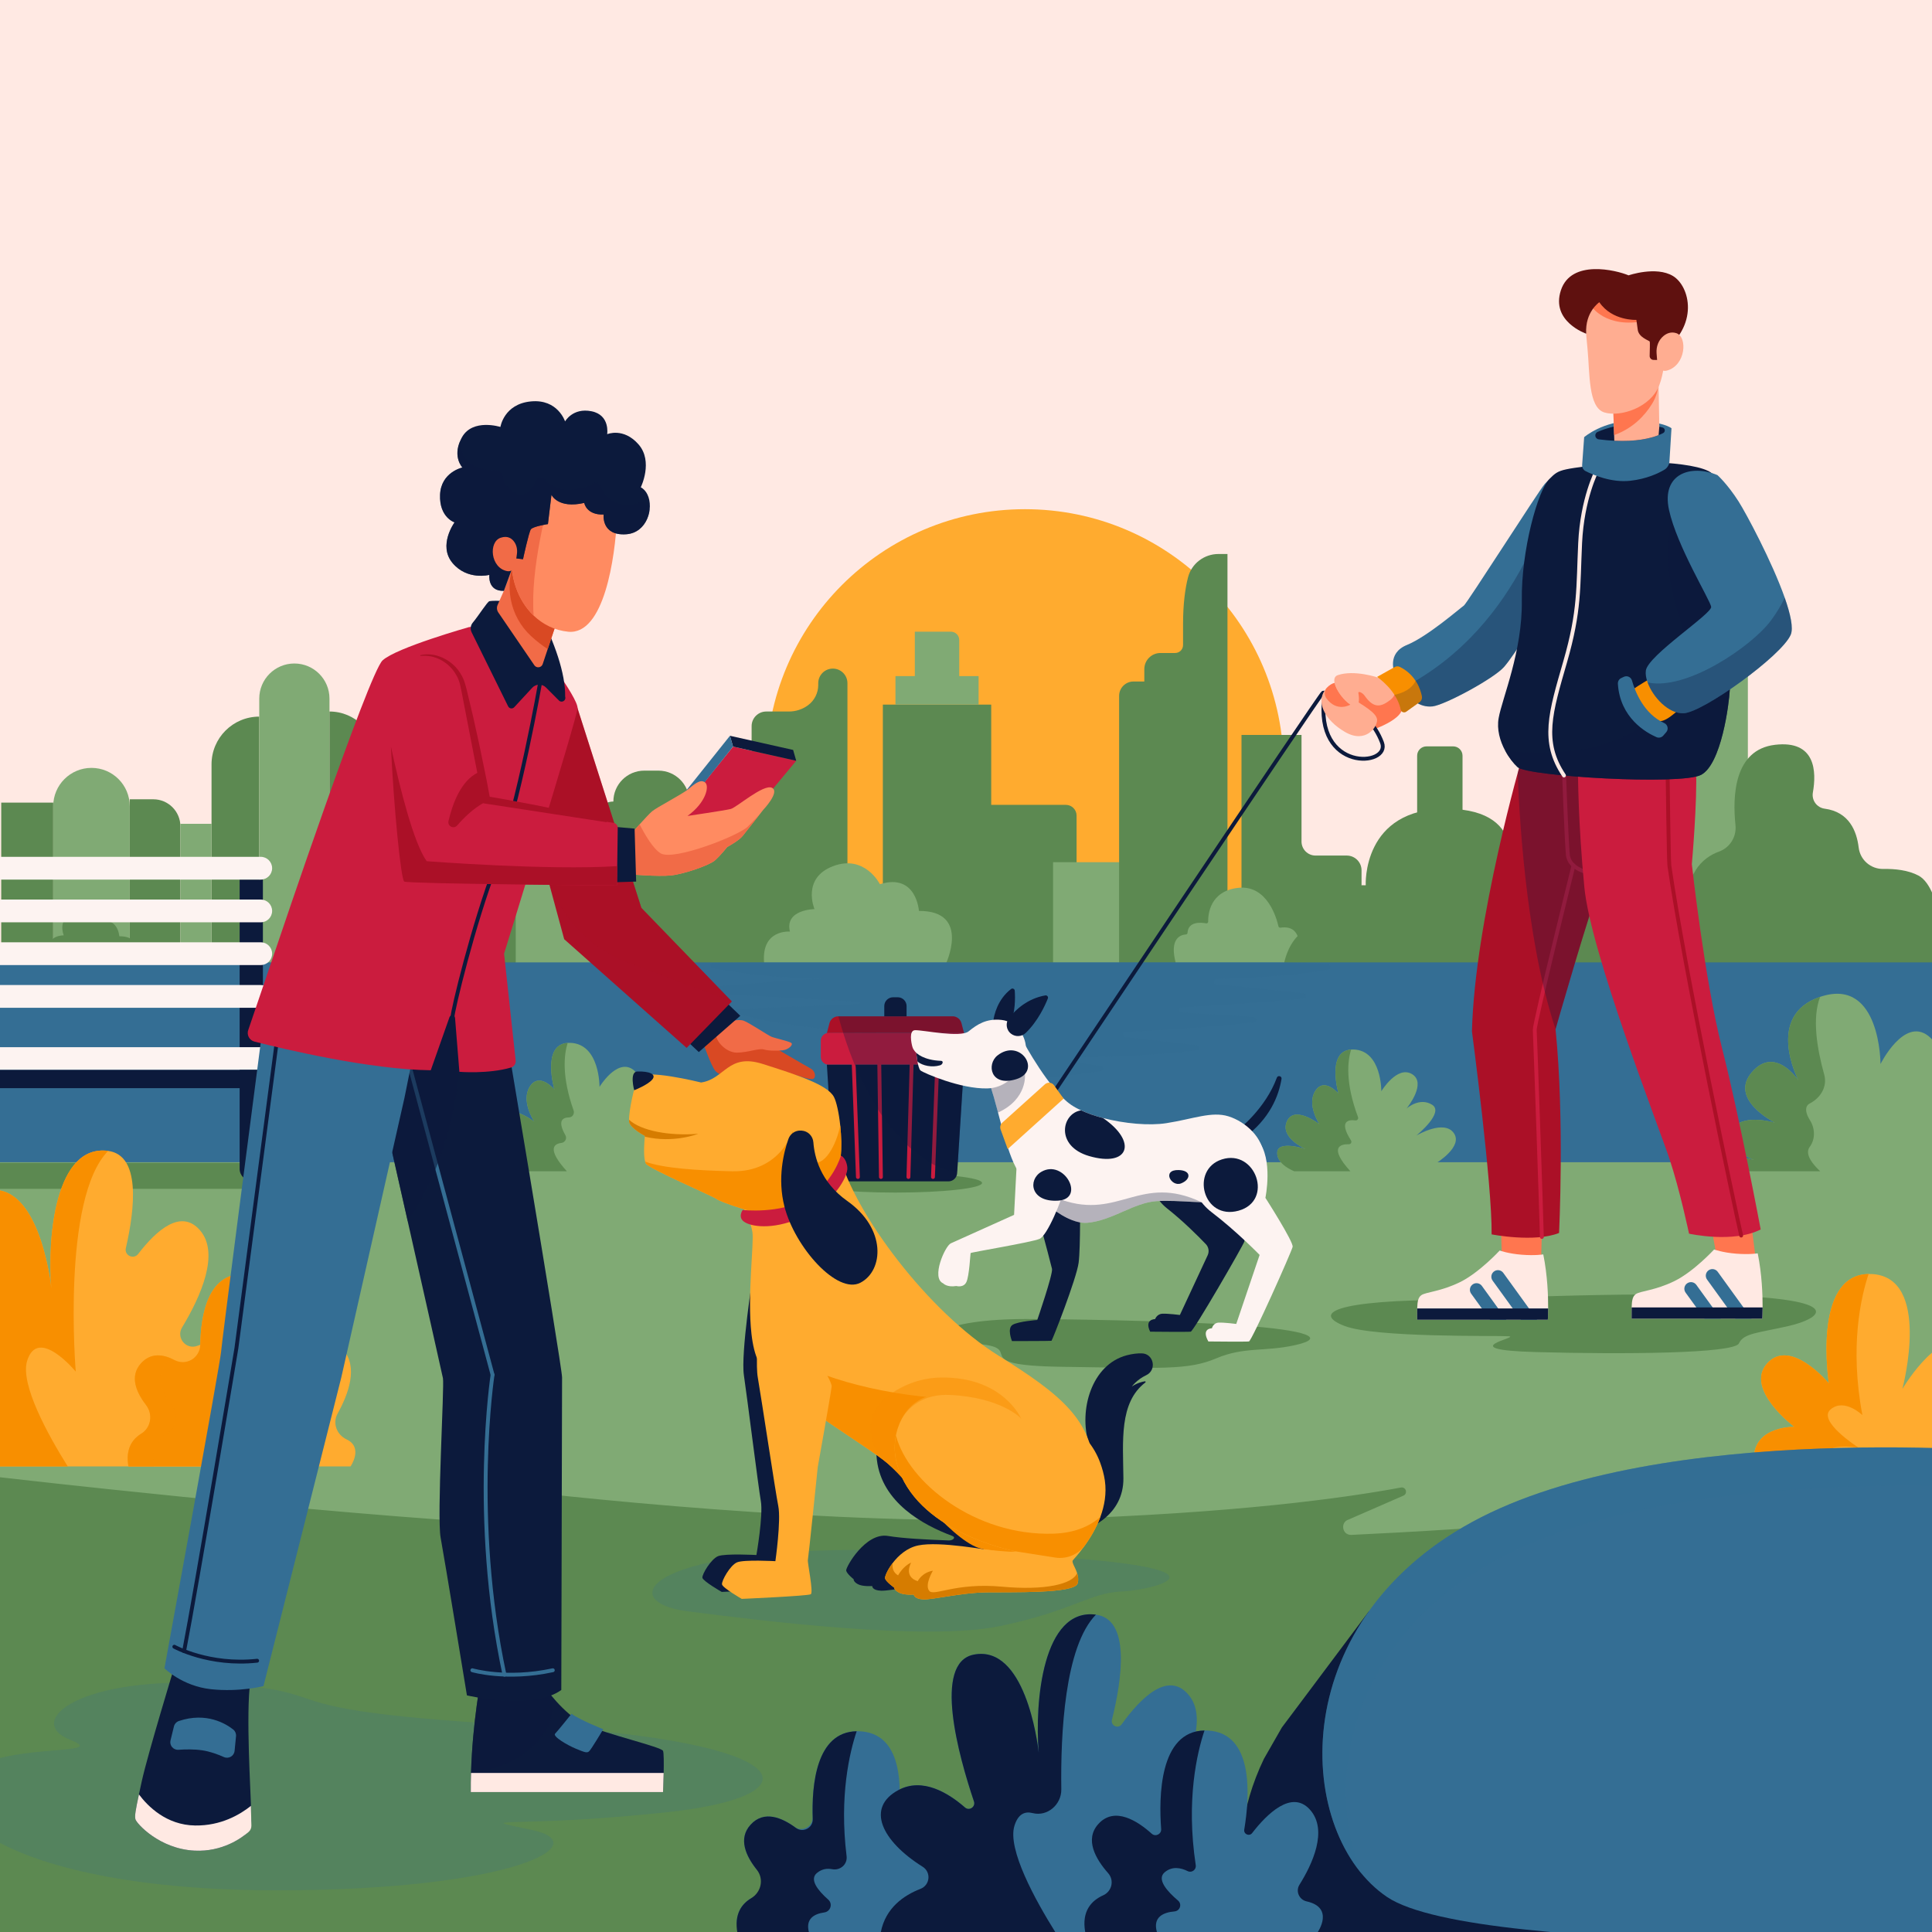 <?xml version="1.0" encoding="utf-8"?>
<!-- Generator: Adobe Illustrator 27.5.0, SVG Export Plug-In . SVG Version: 6.00 Build 0)  -->
<svg version="1.1" xmlns="http://www.w3.org/2000/svg" xmlns:xlink="http://www.w3.org/1999/xlink" x="0px" y="0px"
	 viewBox="0 0 500 500" style="enable-background:new 0 0 500 500;" xml:space="preserve">
<g id="BACKGROUND">
	<rect style="fill:#FFE9E3;" width="500" height="500"/>
</g>
<g id="OBJECT">
	<g>
		<g>
			<defs>
				<rect id="SVGID_1_" width="500" height="500"/>
			</defs>
			<clipPath id="SVGID_00000014631060834537173720000012127760635815327663_">
				<use xlink:href="#SVGID_1_"  style="overflow:visible;"/>
			</clipPath>
			<g style="clip-path:url(#SVGID_00000014631060834537173720000012127760635815327663_);">
				<g>
					<circle style="fill:#FFAB2F;" cx="265.258" cy="198.728" r="66.95"/>
					<g>
						<path style="fill:#80AA74;" d="M152.693,222.578L152.693,222.578c0-4.418-3.582-8-8-8h-3.652c-4.418,0-8,3.582-8,8l0,0l0,0
							c-2.519,0-4.561,2.042-4.561,4.561v22.628h28.773v-22.628C157.254,224.62,155.212,222.578,152.693,222.578L152.693,222.578z"
							/>
						<g>
							<path style="fill:#5C8951;" d="M67.095,249.767H54.746v-51.959c0-6.82,5.529-12.349,12.349-12.349l0,0V249.767z"/>
							<path style="fill:#80AA74;" d="M67.095,249.767h18.174v-68.968c0-5.019-4.068-9.087-9.087-9.087l0,0
								c-5.019,0-9.087,4.068-9.087,9.087V249.767z"/>
							<path style="fill:#5C8951;" d="M97.307,249.767H85.269v-65.628l0,0c6.649,0,12.038,5.39,12.038,12.038V249.767z"/>
							<path style="fill:#80AA74;" d="M97.307,249.767h7.395v-48.525c0-4.084-3.311-7.395-7.395-7.395l0,0V249.767z"/>
						</g>
						<g>
							<rect x="0.32" y="207.717" style="fill:#5C8951;" width="13.454" height="42.05"/>
							<path style="fill:#80AA74;" d="M13.774,249.767h19.8v-41.139c0-5.468-4.432-9.9-9.9-9.9h0c-5.467,0-9.9,4.432-9.9,9.9
								V249.767z"/>
							<path style="fill:#5C8951;" d="M46.689,249.767H33.574v-42.913h6.092c3.879,0,7.023,3.144,7.023,7.023V249.767z"/>
							
								<rect x="46.689" y="213.202" transform="matrix(-1 -1.224647e-16 1.224647e-16 -1 101.435 462.969)" style="fill:#80AA74;" width="8.057" height="36.565"/>
						</g>
						<g>
							<polygon style="fill:#80AA74;" points="417.527,171.712 417.527,185.459 405.178,185.459 405.178,249.767 452.345,249.767 
								452.345,171.712 							"/>
							<path style="fill:#5C8951;" d="M366.755,249.079H378.5v-53.498c0-1.338-1.085-2.422-2.422-2.422h-6.9
								c-1.338,0-2.422,1.084-2.422,2.422V249.079z"/>
						</g>
						<path style="fill:#5C8951;" d="M178.391,207.439L178.391,207.439c0-4.418-3.582-8-8-8h-3.652c-4.418,0-8,3.582-8,8l0,0l0,0
							c-2.519,0-4.561,2.042-4.561,4.561v37.767h28.773V212C182.952,209.481,180.91,207.439,178.391,207.439L178.391,207.439z"/>
						<path style="fill:#5C8951;" d="M128.915,222.578L128.915,222.578c0-4.418-3.582-8-8-8h-3.652c-4.418,0-8,3.582-8,8l0,0l0,0
							c-2.519,0-4.561,2.042-4.561,4.561v22.628h28.773v-22.628C133.476,224.62,131.434,222.578,128.915,222.578L128.915,222.578z"
							/>
						<path style="fill:#5C8951;" d="M198.921,220.122L198.921,220.122c0-4.817-3.905-8.723-8.722-8.723h-3.982
							c-4.817,0-8.722,3.905-8.722,8.723l0,0l0,0c-2.747,0-4.973,2.227-4.973,4.973v24.672h31.373v-24.672
							C203.894,222.349,201.667,220.122,198.921,220.122L198.921,220.122z"/>
						<path style="fill:#5C8951;" d="M211.76,176.811v0.463c0,2.071-0.983,4.018-2.65,5.247v0c-1.424,1.051-3.148,1.618-4.918,1.618
							h-5.89c-2.09,0-3.784,1.694-3.784,3.784v61.844h24.799v-72.956c0-2.087-1.692-3.778-3.778-3.778l0,0
							C213.452,173.032,211.76,174.724,211.76,176.811z"/>
						<g>
							<rect x="228.481" y="182.352" style="fill:#5C8951;" width="28.043" height="67.415"/>
							<path style="fill:#5C8951;" d="M254.15,249.767h24.469v-38.682c0-1.542-1.25-2.792-2.792-2.792H254.15V249.767z"/>
							<path style="fill:#80AA74;" d="M272.536,249.767h24.469v-23.846c0-1.542-1.25-2.792-2.792-2.792h-21.678V249.767z"/>
							<path style="fill:#80AA74;" d="M248.25,174.974v-9.338c0-1.191-0.966-2.157-2.157-2.157h-9.338v11.495h-5.012v7.378h21.519
								v-7.378H248.25z"/>
						</g>
						<g>
							<path style="fill:#5C8951;" d="M336.831,217.789v-27.592h-15.533v59.57h15.434h0.1h15.533v-24.525
								c0-2.112-1.712-3.824-3.824-3.824h-8.08C338.456,221.419,336.831,219.794,336.831,217.789z"/>
							<path style="fill:#5C8951;" d="M315.339,143.373c-3.701,0-6.969,2.48-7.885,6.065c-0.739,2.893-1.281,6.861-1.281,12.146
								v5.364c0,1.13-0.916,2.046-2.045,2.046h-3.798c-2.309,0-4.181,1.872-4.181,4.181v3.197h-2.798
								c-2.057,0-3.725,1.668-3.725,3.725v69.669h28.043V143.373H315.339z"/>
						</g>
					</g>
					<g>
						<path style="fill:#80AA74;" d="M304.776,249.767h30.512c0.203,0,0.38-0.134,0.429-0.331c0.452-1.805,2.258-10.351-4.341-9.352
							c-0.233,0.035-0.457-0.104-0.509-0.334c-0.454-2.028-2.881-10.871-10.505-9.967c-7.242,0.858-7.721,6.864-7.691,8.745
							c0.004,0.28-0.249,0.489-0.524,0.437c-1.337-0.254-4.644-0.569-4.823,2.474c-0.013,0.214-0.19,0.385-0.404,0.398
							c-1.182,0.066-4.468,0.838-2.575,7.602C304.398,249.629,304.577,249.767,304.776,249.767z"/>
						<path style="fill:#80AA74;" d="M197.816,249.767h46.838c0,0,6.835-14.089-6.835-14.02c0,0-0.621-9.862-10.097-6.916
							c0,0-3.883-7.784-12.116-4.672c-8.233,3.113-4.815,11.115-4.815,11.115s-7.757,0.077-6.364,5.824
							C204.428,241.097,196.647,240.392,197.816,249.767z"/>
						<path style="fill:#5C8951;" d="M9.592,249.767h24.922c0,0,3.637-7.496-3.637-7.46c0,0-0.331-5.247-5.372-3.68
							c0,0-2.066-4.142-6.447-2.486c-4.38,1.656-2.562,5.914-2.562,5.914s-4.127,0.041-3.386,3.098
							C13.11,245.154,8.97,244.779,9.592,249.767z"/>
						<path style="fill:#5C8951;" d="M332.238,249.767c0,0,1.902-14.069,15.868-9.559c0,0-3.746-11.567,5.344-11.101
							c0,0-1.051-20.038,21.145-19.805c22.196,0.233,15.419,18.64,15.419,18.64s7.476-6.757,14.932-2.33s2.33,12.353,2.33,12.353
							s4.893-3.499,11.068-1.169c6.174,2.33,4.246,12.97,4.246,12.97H332.238z"/>
						<path style="fill:#5C8951;" d="M431.74,249.767h71.76c0,0-0.602-19.785-7-23.169c-2.7-1.428-6.128-1.77-9.083-1.715
							c-3.259,0.061-6.008-2.317-6.395-5.553c-0.507-4.238-2.476-9.204-8.78-10.041c-2.043-0.271-3.431-2.171-3.07-4.2
							c0.943-5.312,0.79-13.611-9.845-12.329c-10.547,1.271-10.98,13.263-10.187,20.767c0.316,2.987-1.415,5.836-4.241,6.855
							c-4.276,1.542-9.441,5.862-8.337,17.841c0.196,2.127-1.232,4.032-3.295,4.587C431.626,243.25,430.401,244.933,431.74,249.767z
							"/>
					</g>
					<g>
						<rect y="249.068" style="fill:#346E94;" width="500" height="51.726"/>
						<path style="opacity:0.4;fill:#326C92;" d="M184.514,249.217c-0.816,0.014-0.92,1.198-0.119,1.351
							c11.533,2.205,25.14,2.864,29.173,2.688c-5.971,0.261-22.531,1.455-30.964,2.331c-0.826,0.086-0.804,1.295,0.025,1.353
							c12.867,0.891,31.625,1.88,39.69,2.293c0.353,0.018,0.36,0.537,0.007,0.562c-8.82,0.635-23.413,0.828-31.423,1.295
							c-0.784,0.046-0.871,1.166-0.105,1.34l6.397,1.457c7.772,1.77,26.669,3.55,37.173,4.448c0.822,0.07,0.825,1.268,0.005,1.352
							l-11.084,1.136c-0.813,0.083-0.817,1.267-0.004,1.352c5.295,0.554,11.55,0.997,16.491,1.302
							c0.833,0.052,0.852,1.268,0.022,1.353l-5.825,0.597c-0.748,0.077-0.842,1.13-0.118,1.33c4.895,1.35,14.814,3.544,25.993,2.968
							c9.998-0.515,19.453-1.708,25.087-2.521c0.789-0.114,0.762-1.257-0.031-1.345c-2.479-0.278-3.676-0.591-5.84-0.899
							c-0.835-0.119-0.74-1.347,0.103-1.348c12.943-0.011,23.859-1.059,30.601-1.77c0.803-0.085,0.812-1.25,0.011-1.348
							c-6.258-0.768-13.08-1.515-18.561-2.092c-0.836-0.088-0.795-1.32,0.045-1.353c13.025-0.523,25.848-1.689,33.3-2.449
							c0.822-0.084,0.803-1.286-0.02-1.352c-5.481-0.438-12.508-0.854-18.773-1.189c-0.857-0.046-0.852-1.311,0.005-1.355
							c12.748-0.664,24.714-1.649,31.619-2.265c0.813-0.073,0.83-1.254,0.02-1.349c-6.534-0.764-15.46-1.66-22.647-2.355
							c-0.845-0.082-0.798-1.329,0.051-1.354c15.128-0.453,24.114-1.561,28.919-2.386c0.792-0.136,0.727-1.294-0.075-1.346
							c-3.586-0.229-7.744-0.421-12.342-0.583H193.537C189.938,249.125,186.887,249.176,184.514,249.217z"/>
					</g>
				</g>
				<g>
					<rect y="300.794" style="fill:#80AA74;" width="500" height="199.206"/>
					<g>
						<g>
							<path style="fill:#5C8951;" d="M-60.079,300.956H70.796c1.622,0,2.938,1.315,2.938,2.938v0.837
								c0,1.622-1.315,2.938-2.938,2.938H-60.079c-1.622,0-2.938-1.315-2.938-2.938v-0.837
								C-63.017,302.271-61.702,300.956-60.079,300.956z"/>
							<rect x="-57.322" y="227.634" style="fill:#0C1A3C;" width="6.018" height="43.376"/>
							<rect x="62.021" y="227.634" style="fill:#0C1A3C;" width="6.018" height="43.376"/>
							<path style="fill:#FDF3F1;" d="M67.482,276.897H-56.765c-1.626,0-2.944-1.318-2.944-2.944l0,0
								c0-1.626,1.318-2.944,2.944-2.944H67.482c1.626,0,2.944,1.318,2.944,2.944l0,0C70.426,275.579,69.108,276.897,67.482,276.897
								z"/>
							<path style="fill:#FDF3F1;" d="M67.482,227.634H-56.765c-1.626,0-2.944-1.318-2.944-2.944l0,0
								c0-1.626,1.318-2.944,2.944-2.944H67.482c1.626,0,2.944,1.318,2.944,2.944l0,0C70.426,226.316,69.108,227.634,67.482,227.634
								z"/>
							<path style="fill:#FDF3F1;" d="M67.482,238.694H-56.765c-1.626,0-2.944-1.318-2.944-2.944l0,0
								c0-1.626,1.318-2.944,2.944-2.944H67.482c1.626,0,2.944,1.318,2.944,2.944l0,0C70.426,237.376,69.108,238.694,67.482,238.694
								z"/>
							<path style="fill:#FDF3F1;" d="M67.482,249.754H-56.765c-1.626,0-2.944-1.318-2.944-2.944l0,0
								c0-1.626,1.318-2.944,2.944-2.944H67.482c1.626,0,2.944,1.318,2.944,2.944l0,0C70.426,248.436,69.108,249.754,67.482,249.754
								z"/>
							<path style="fill:#FDF3F1;" d="M67.482,260.814H-56.765c-1.626,0-2.944-1.318-2.944-2.944v0c0-1.626,1.318-2.944,2.944-2.944
								H67.482c1.626,0,2.944,1.318,2.944,2.944v0C70.426,259.496,69.108,260.814,67.482,260.814z"/>
							<rect x="-57.322" y="276.897" style="fill:#0C1A3C;" width="125.361" height="4.72"/>
							<path style="fill:#0C1A3C;" d="M-54.313,305.538L-54.313,305.538c-1.662,0-3.009-1.347-3.009-3.009v-25.632h6.018v25.632
								C-51.305,304.191-52.652,305.538-54.313,305.538z"/>
							<path style="fill:#0C1A3C;" d="M65.03,305.538L65.03,305.538c-1.662,0-3.009-1.347-3.009-3.009v-25.632h6.018v25.632
								C68.039,304.191,66.692,305.538,65.03,305.538z"/>
						</g>
						<g>
							<path style="fill:#AB1027;" d="M249.491,267.357l-17.753-0.042l-17.743,0.042l0.669-2.557
								c0.274-1.047,1.219-1.777,2.301-1.777h29.557c1.082,0,2.027,0.73,2.301,1.777L249.491,267.357z"/>
							<path style="fill:#CB1C3E;" d="M251.065,269.344v4.178c0,1.121-0.909,2.029-2.029,2.029H214.45
								c-1.121,0-2.029-0.909-2.029-2.029v-4.178c0-1.121,0.909-2.029,2.029-2.029h34.585
								C250.157,267.315,251.065,268.223,251.065,269.344z"/>
							<path style="fill:#5C8951;" d="M254.15,306.143c0,1.378-10.032,2.495-22.407,2.495c-12.375,0-22.407-1.117-22.407-2.495
								s10.032-2.495,22.407-2.495C244.118,303.648,254.15,304.766,254.15,306.143z"/>
							<path style="fill:#0C1A3C;" d="M249.491,275.551l-1.785,28.067c-0.076,1.192-1.065,2.12-2.259,2.12h-27.407
								c-1.194,0-2.183-0.928-2.259-2.12l-1.785-28.067H249.491z"/>
							
								<line style="fill:none;stroke:#CB1C3E;stroke-linecap:round;stroke-linejoin:round;stroke-miterlimit:10;" x1="222.03" y1="304.605" x2="220.936" y2="275.393"/>
							
								<line style="fill:none;stroke:#CB1C3E;stroke-linecap:round;stroke-linejoin:round;stroke-miterlimit:10;" x1="227.982" y1="304.605" x2="227.558" y2="275.393"/>
							
								<line style="fill:none;stroke:#CB1C3E;stroke-linecap:round;stroke-linejoin:round;stroke-miterlimit:10;" x1="241.453" y1="304.605" x2="242.547" y2="275.793"/>
							
								<line style="fill:none;stroke:#CB1C3E;stroke-linecap:round;stroke-linejoin:round;stroke-miterlimit:10;" x1="235.101" y1="304.605" x2="235.924" y2="275.393"/>
							<path style="opacity:0.3;fill:#0C1A3C;" d="M249.036,275.551c1.121,0,2.03-0.909,2.03-2.029v-4.178
								c0-0.98-0.695-1.797-1.618-1.988l0.044,0l-0.669-2.557c-0.274-1.047-1.219-1.777-2.301-1.777h-29.557l0,0
								c7.412,27.252,20.078,36.221,25.785,38.969c1.556,0.749,3.261,1.122,4.989,1.122l0,0l1.753-27.563H249.036z"/>
							<path style="fill:#0C1A3C;" d="M234.623,260.373v2.65h-5.771v-2.65c0-1.26,1.021-2.282,2.282-2.282h1.208
								C233.602,258.092,234.623,259.113,234.623,260.373z"/>
						</g>
					</g>
					<path style="fill:#5C8951;" d="M499.077,382.465V500H0V382.316c0,0,80.43,9.33,135.86,12.389
						c1.793,0.099,2.119-2.511,0.356-2.855l-17.537-5.414c-1.399-0.432-0.954-2.516,0.499-2.337
						c28.571,3.514,95.943,10.817,152.682,9.06c47.863-1.483,76.517-5.543,90.702-8.19c1.292-0.241,1.845,1.575,0.64,2.101
						l-14.137,6.167c-2.31,0.684-1.734,4.106,0.673,3.993C378.584,395.879,440.95,392.052,499.077,382.465z"/>
					<g>
						<path style="fill:#80AA74;" d="M376.428,303.114h-41.491c0,0-4.615-1.719-4.389-4.91c0.226-3.116,7.046-0.924,7.409-0.808
							c-0.356-0.151-6.779-3.02-4.896-7.211c1.897-4.211,8.163,0.575,8.436,0.788c-0.151-0.226-3.369-5.15-1.082-8.676
							c2.349-3.609,5.999,0.753,5.999,0.753s-3.225-10.984,3.26-11.429c0.199-0.014,0.404-0.02,0.623-0.014
							c7.3,0.233,7.19,10.799,7.19,10.799s4.109-6.8,7.985-4.403c3.759,2.322-1.144,8.491-1.459,8.882
							c0.288-0.253,3.445-2.931,6.595-0.993c3.232,1.986-3.712,7.704-4.068,7.991c0.356-0.205,7.108-4.143,9.662-0.705
							c2.623,3.54-4.567,7.868-4.567,7.868S376.771,300.498,376.428,303.114z"/>
						<path style="fill:#5C8951;" d="M349.468,303.114h-14.531c0,0-4.615-1.719-4.389-4.91c0.226-3.116,7.046-0.924,7.409-0.808
							c-0.356-0.151-6.779-3.02-4.896-7.211c1.897-4.211,8.163,0.575,8.436,0.788c-0.151-0.226-3.369-5.15-1.082-8.676
							c2.349-3.609,5.999,0.753,5.999,0.753s-3.225-10.984,3.26-11.429c-0.928,2.93-1.559,8.538,1.778,17.476
							c0.167,0.447-0.188,0.927-0.661,0.865c-1.693-0.224-4.456,0.032-1.155,5.175c0.276,0.43-0.026,1.004-0.536,0.99
							C347.019,296.068,343.719,296.77,349.468,303.114z"/>
					</g>
					<g>
						<path style="fill:#80AA74;" d="M175.131,303.114h-43.76c0,0-4.868-1.813-4.629-5.178c0.238-3.286,7.432-0.975,7.814-0.852
							c-0.376-0.159-7.15-3.185-5.164-7.605c2.001-4.442,8.609,0.607,8.898,0.831c-0.159-0.238-3.553-5.431-1.141-9.151
							c2.477-3.806,6.327,0.795,6.327,0.795s-3.402-11.585,3.438-12.054c0.21-0.014,0.426-0.022,0.657-0.014
							c7.699,0.246,7.583,11.39,7.583,11.39s4.333-7.172,8.421-4.644c1.156,0.714,1.536,1.774,1.484,2.926
							c-0.095,2.13,0.975,4.215,2.982,4.935c0.315,0.113,0.633,0.264,0.95,0.459c0.746,0.458,0.978,1.105,0.882,1.838
							c-0.267,2.033,0.85,4.047,2.853,4.486c0.847,0.185,1.603,0.603,2.166,1.361c0.701,0.946,0.737,1.946,0.401,2.911
							c-0.787,2.258-0.733,4.619-0.186,6.946C175.151,302.677,175.161,302.884,175.131,303.114z"/>
						<path style="fill:#5C8951;" d="M146.697,303.114h-15.326c0,0-4.868-1.813-4.629-5.178c0.238-3.286,7.432-0.975,7.814-0.852
							c-0.376-0.159-7.15-3.185-5.164-7.605c2.001-4.442,8.609,0.607,8.898,0.831c-0.159-0.238-3.553-5.431-1.141-9.151
							c2.477-3.806,6.327,0.795,6.327,0.795s-3.402-11.585,3.438-12.054c-0.946,2.986-1.599,8.607,1.532,17.485
							c0.302,0.855-0.297,1.794-1.204,1.802c-1.547,0.015-3.096,0.782-0.919,4.605c0.479,0.841-0.079,1.877-1.04,1.996
							C143.29,296.033,141.533,297.416,146.697,303.114z"/>
					</g>
					<g>
						<path style="fill:#80AA74;" d="M515.802,303.114H442.64c-0.792-6.514,10.839-3.057,11.398-2.889
							c-0.419-0.158-7.95-3.15-5.806-7.68c2.134-4.502,10.587-2.144,11.156-1.985c-0.652-0.336-11.911-6.142-6.03-13.039
							c5.89-6.916,11.79,1.659,12.107,2.134c-0.289-0.559-8.64-16.888,5.592-21.678c0.158-0.046,0.317-0.102,0.475-0.149
							c15.145-4.66,15.145,17.531,15.145,17.531s6.058-12.172,12.349-7.279c6.151,4.781,3.393,17.904,3.271,18.5
							c0.28-0.429,6.17-9.506,11.175-3.616c5.126,6.039-4.893,15.173-4.893,15.173C518.598,296.739,515.802,303.114,515.802,303.114
							z"/>
						<path style="fill:#5C8951;" d="M471.056,303.114H442.64c-0.792-6.514,10.839-3.057,11.398-2.889
							c-0.419-0.158-7.95-3.15-5.806-7.68c2.134-4.502,10.587-2.144,11.156-1.985c-0.652-0.336-11.911-6.142-6.03-13.039
							c5.89-6.916,11.79,1.659,12.107,2.134c-0.289-0.559-8.64-16.888,5.592-21.678c-2.156,5.471-0.787,13.56,1.046,20.114
							c0.869,3.107-0.918,6.053-3.793,7.518c-0.097,0.049-0.188,0.109-0.273,0.18c-1.03,0.856-0.684,2.445,0.391,4.144
							c1.324,2.093,1.408,4.882-0.066,6.872C467.468,298.009,467.709,299.96,471.056,303.114z"/>
					</g>
					<g>
						<g>
							<path style="fill:#FFAB2F;" d="M64.311,379.506h-91.662c2.442-12.284,18.295-12.88,18.295-12.88
								c-15.844-6.757-23.999-18.174-13.747-23.654c10.252-5.471,21.669,9.217,21.669,9.217s-16.31-41.25-2.33-44.046
								c13.15-2.628,16.403,22.284,16.748,25.266c-1.109-13.197,1.063-37.373,14.707-35.556c8.411,1.12,6.966,14.748,4.578,25.154
								c-0.437,1.907,2.011,3.054,3.202,1.502c4.733-6.164,11.103-11.767,15.985-6.115c5.122,5.931,0.322,16.926-4.636,25.145
								c-1.61,2.669,1.033,5.863,3.95,4.763c5.114-1.927,10.154-2.575,10.705,2.013c0.619,5.143-2.378,9.991-5.294,13.385
								c-1.863,2.168-1.047,5.485,1.536,6.709C65.203,373.814,64.311,379.506,64.311,379.506z"/>
							<path style="fill:#F88F00;" d="M19.603,354.967c0,0-9.786-11.874-12.582-2.777c-1.855,6.03,5.396,19.153,10.504,27.317
								h-44.876c2.442-12.284,18.295-12.88,18.295-12.88c-15.844-6.757-23.999-18.174-13.747-23.654
								c10.252-5.471,21.669,9.217,21.669,9.217s-16.31-41.25-2.33-44.046c13.15-2.628,16.403,22.284,16.748,25.266
								c-1.109-13.197,1.063-37.373,14.707-35.556C15.875,310.165,19.603,354.967,19.603,354.967z"/>
						</g>
						<g>
							<path style="fill:#FFAB2F;" d="M90.72,379.506H33.244c-0.806-4.531,1-7.061,3.31-8.472c2.564-1.567,3.07-5.046,1.236-7.426
								c-2.537-3.292-4.338-7.444-1.284-10.803c2.556-2.816,5.793-2.324,8.68-0.815c2.993,1.564,6.583-0.559,6.647-3.935
								c0.152-8.098,2.106-18.2,10.89-18.345c0.261-0.009,0.531-0.009,0.811,0.009c9.78,0.502,10.436,11.968,9.55,20.516
								c-0.225,2.17,2.452,3.424,3.952,1.84c3.552-3.751,8.139-6.765,11.708-2.84c4.063,4.47,1.417,11.586-1.367,16.585
								c-1.375,2.469-0.242,5.485,2.313,6.692C94.124,374.608,90.72,379.506,90.72,379.506z"/>
							<path style="fill:#F88F00;" d="M55.75,365.875c-1.009,2.45,0.461,4.908,1.976,6.608c0.658,0.738,0.121,1.902-0.867,1.887
								c-3.126-0.048-4.859,2.505-2.984,5.137H33.244c-0.806-4.532,1-7.061,3.311-8.473c2.564-1.567,3.07-5.045,1.236-7.425
								c-2.537-3.292-4.338-7.445-1.285-10.804c2.557-2.817,5.795-2.324,8.683-0.814c2.991,1.564,6.581-0.559,6.644-3.933
								c0.151-8.098,2.105-18.203,10.89-18.348c-1.825,5.439-4.624,17.185-2.141,33.422c0.144,0.942-0.821,1.648-1.678,1.23
								C57.823,363.835,56.578,363.864,55.75,365.875z"/>
							<g style="opacity:0.4;">
								<path style="fill:#F88F00;" d="M51.814,351.991c2.991,1.564,6.581-0.559,6.644-3.933c0.086-4.588,0.751-9.819,2.909-13.519
									c0.452-1.933,0.93-3.559,1.356-4.829c-8.786,0.145-10.739,10.25-10.89,18.348c-0.025,1.343-0.614,2.481-1.496,3.274
									C50.836,351.517,51.33,351.737,51.814,351.991z"/>
								<path style="fill:#F88F00;" d="M43.18,371.033c2.564-1.567,3.07-5.045,1.236-7.425c-2.537-3.292-4.338-7.445-1.285-10.803
									c0.434-0.478,0.889-0.854,1.358-1.153c-2.703-1.226-5.631-1.438-7.983,1.153c-3.054,3.359-1.253,7.511,1.285,10.803
									c1.834,2.38,1.328,5.859-1.236,7.425c-2.311,1.412-4.116,3.941-3.311,8.473h6.625
									C39.063,374.975,40.869,372.445,43.18,371.033z"/>
							</g>
						</g>
						<g>
							<path style="fill:#FFAB2F;" d="M511.593,379.506h-57.477c-1.864-10.485,10.252-10.252,10.252-10.252
								s-13.048-9.786-6.99-16.45c6.058-6.673,15.937,5.228,15.937,5.228s-4.408-28.081,10.28-28.323
								c0.261-0.009,0.531-0.009,0.811,0.009c15.425,0.792,8.155,28.855,7.931,29.731c0.41-0.69,10.616-17.54,17.279-10.215
								c6.794,7.475-5.173,22.349-5.173,22.349C517.259,371.351,511.593,379.506,511.593,379.506z"/>
							<path style="fill:#F88F00;" d="M473.754,364.753c-3.476,2.945,6.729,9.572,7.279,9.935
								c-0.513-0.093-11.137-2.023-9.199,4.818h-17.717c-1.864-10.485,10.252-10.252,10.252-10.252s-13.048-9.786-6.99-16.45
								c6.058-6.673,15.937,5.228,15.937,5.228s-4.408-28.081,10.28-28.323c-1.939,5.778-4.977,18.677-1.612,36.516
								C481.983,366.225,477.323,361.724,473.754,364.753z"/>
						</g>
					</g>
				</g>
				<g>
					<g>
						<g>
							<path style="fill:#0C1A3C;" d="M524.008,530.203c0,0-162.808,5.105-186.435-10.86
								c-15.879-10.726-22.669-38.767-10.477-64.146l4.664-8.15l4.501-5.995l0.057-0.077l17.928-23.942l8.322,3.697
								c48.517-24.89,104.619-16.309,104.619-16.309l56.82,97.369V530.203z"/>
							<path style="fill:#346E94;" d="M524.008,376.011c0,0-93.854-8.939-143.016,17.877s-45.65,81.085-22.027,97.047
								c23.623,15.962,165.043,10.854,165.043,10.854V376.011z"/>
							<path style="opacity:0.4;fill:#346E94;" d="M387.08,403.82c41.651-22.719,115.372-19.774,136.929-18.344v-9.465
								c0,0-93.854-8.939-143.016,17.877c-44.307,24.168-45.826,70.63-28.402,91.256C342.497,462.003,348.911,424.639,387.08,403.82
								z"/>
						</g>
					</g>
					<g>
						<g>
							<path style="fill:#346E94;" d="M249.181,500.197h-55.508c-1.788,0-3.191-1.564-2.977-3.339
								c0.438-3.627,2.941-5.477,5.435-6.42c2.03-0.767,2.651-3.294,1.173-4.883c-3.369-3.622-6.914-9.078-3.055-13.323
								c3.38-3.724,7.896-1.925,11.379,0.568c1.988,1.423,4.762-0.083,4.691-2.527c-0.254-8.731,1.054-22.058,11.388-22.229
								c0.273-0.01,0.556-0.01,0.849,0.01c9.14,0.469,10.671,10.081,10.236,18.506c-0.172,3.328,3.186,5.561,6.281,4.326
								c2.208-0.881,4.632-0.669,6.968,1.899c3.656,4.023,2.896,8.958,1.292,12.806c-1.144,2.745-0.071,6.01,2.618,7.28
								c2.761,1.305,2.62,3.649,2.052,5.334C251.597,499.406,250.448,500.197,249.181,500.197z"/>
							<path style="fill:#0C1A3C;" d="M211.4,484.745c-2.005,1.699,0.335,4.566,2.939,6.864c1.243,1.097,0.611,3.103-1.031,3.332
								c-2.622,0.366-4.943,1.644-3.919,5.256h-18.555c-0.854-4.804,1.094-7.46,3.556-8.927c2.62-1.561,3.373-5.001,1.471-7.384
								c-2.793-3.499-4.915-8.019-1.611-11.653c3.494-3.848,8.201-1.798,11.726,0.821c1.844,1.37,4.444,0.01,4.36-2.286
								c-0.317-8.712,0.841-22.549,11.372-22.723c-1.81,5.394-4.534,16.713-2.61,32.339c0.259,2.103-1.65,3.763-3.731,3.365
								C214.07,483.5,212.669,483.668,211.4,484.745z"/>
						</g>
						<g>
							<path style="fill:#346E94;" d="M320.158,500H227.96c1.241-6.243,5.926-9.484,10.257-11.164
								c2.48-0.961,2.818-4.307,0.566-5.721c-10.657-6.693-14.761-15.313-6.249-19.863c6.243-3.332,12.917,0.77,17.21,4.525
								c1.108,0.969,2.784-0.169,2.314-1.564c-3.946-11.723-10.684-35.871-0.073-37.994c13.227-2.644,16.499,22.415,16.846,25.414
								c-1.116-13.274,1.069-37.592,14.793-35.764c8.988,1.197,6.786,16.592,4.147,27.217c-0.375,1.51,1.609,2.427,2.516,1.163
								c4.836-6.741,11.919-13.882,17.242-7.719c5.291,6.126,0.057,17.624-5.066,25.952c-1.532,2.49,1.008,5.46,3.725,4.382
								c5.359-2.126,10.841-3.036,11.418,1.773c0.678,5.63-2.952,10.908-6.098,14.332c-1.599,1.74-0.964,4.535,1.232,5.408
								C321.142,493.718,320.158,500,320.158,500z"/>
							<path style="fill:#0C1A3C;" d="M274.666,463.077c0.056,3.946-3.604,7.126-7.426,6.146c-1.943-0.498-3.741,0.155-4.707,3.3
								c-1.866,6.065,5.428,19.265,10.565,27.477H227.96c1.241-6.242,5.925-9.484,10.256-11.164c2.48-0.962,2.819-4.307,0.566-5.722
								c-10.656-6.693-14.76-15.312-6.247-19.862c6.242-3.331,12.914,0.768,17.207,4.522c1.109,0.97,2.786-0.169,2.316-1.565
								c-3.946-11.725-10.681-35.868-0.071-37.99c13.227-2.644,16.499,22.415,16.846,25.414
								c-1.116-13.274,1.069-37.592,14.793-35.764C275.52,426.106,274.464,448.801,274.666,463.077z"/>
						</g>
						<g>
							<path style="fill:#346E94;" d="M341.045,500H280.85c-0.976-5.491,1.708-8.175,4.636-9.486
								c2.275-1.019,2.949-3.88,1.298-5.747c-3.188-3.606-6.173-8.711-2.518-12.732c4.24-4.671,10.268-0.653,13.8,2.526
								c0.984,0.885,2.543,0.114,2.443-1.206c-0.617-8.118-0.533-25.314,11.215-25.508c0.273-0.01,0.556-0.01,0.849,0.01
								c11.955,0.614,10.893,16.87,9.438,25.651c-0.194,1.174,1.312,1.834,2.04,0.892c3.793-4.905,10.207-11.292,14.925-6.104
								c4.865,5.352,0.545,14.327-2.674,19.469c-1.052,1.681-0.088,3.878,1.848,4.309C345.426,493.696,341.045,500,341.045,500z"/>
							<path style="fill:#0C1A3C;" d="M301.416,484.548c-2.136,1.809,0.659,4.945,3.451,7.306c1.102,0.932,0.523,2.695-0.914,2.82
								c-2.861,0.249-5.652,1.428-4.547,5.326H280.85c-0.976-5.491,1.708-8.175,4.636-9.486c2.275-1.019,2.949-3.88,1.298-5.747
								c-3.188-3.606-6.173-8.711-2.518-12.732c4.239-4.669,10.264-0.656,13.796,2.523c0.985,0.887,2.546,0.114,2.446-1.207
								c-0.616-8.12-0.53-25.31,11.215-25.504c-1.905,5.679-4.825,17.927-2.265,34.854c0.178,1.178-1.029,2.072-2.096,1.541
								C305.644,483.389,303.374,482.887,301.416,484.548z"/>
						</g>
					</g>
				</g>
			</g>
		</g>
		<g>
			<g>
				<g>
					<path style="fill:#5C8951;" d="M265.668,341.362c-22.546,0-28.909,5.454-13.818,6.364c15.091,0.909-2.909,5.636,22.909,6
						c25.818,0.364,32.727,0.909,39.999-2.182c7.273-3.091,12.545-1.636,20.545-3.454c8-1.818,3.273-3.818-14.363-5.091
						C303.304,341.726,272.577,341.362,265.668,341.362z"/>
					<g>
						<path style="fill:#0C1A3C;" d="M266.055,305.067c0,0,5.932,21.954,6.204,23.318c0.273,1.364-3.818,13.227-3.818,13.227
							s-4.773,0.341-6.341,1.227c-1.568,0.886-0.205,4.227-0.205,4.227s10.023,0,10.227-0.068
							c0.204-0.068,6.477-16.091,7.023-20.181c0.545-4.091,0.341-17.659,0.341-17.659S272.941,301.795,266.055,305.067z"/>
						<path style="fill:#0C1A3C;" d="M297.444,300.078c0,0-1.338,7.978,4.598,12.66c4.221,3.329,8.123,7.251,10.026,9.239
							c0.74,0.773,0.926,1.921,0.474,2.891l-7.19,15.445c0,0-3.082-0.39-4.521-0.325c-1.439,0.065-1.893,1.398-1.893,1.398
							s-2.86-0.033-1.28,3.252c0,0,9.773,0.098,10.5,0c0.727-0.098,13.486-22.144,13.893-23.358
							c0.407-1.214-5.706-12.096-5.706-12.096s3.147-9.538-0.335-14.221C312.528,290.279,298.375,291.667,297.444,300.078z"/>
						<path style="fill:#0C1A3C;" d="M320.531,292.305c0,0,6.936-5.31,9.915-13.4c0.261-0.708,1.335-0.423,1.212,0.322
							c-0.726,4.399-3.026,10.287-9.587,15.137L320.531,292.305z"/>
						<path style="fill:#FDF3F1;" d="M327.071,299.545c0,5.051-8.858,10.091-11.313,11.182c-2.454,1.091-10.636-0.273-16.505,0.131
							c-5.858,0.415-11.454,5.051-17.858,5.596c-6.403,0.545-16.221-9-19.091-15.545c-2.869-6.545-4.091-15.142-7.091-23.04
							c-3-7.92,9.676-8.182,9.676-8.182s6.687,12.404,12.284,16.222c0.764,0.524,1.636,1.004,2.618,1.451
							c1.669,0.786,3.6,1.451,5.662,1.985c5.564,1.462,12.011,2.018,16.396,1.331c6.96-1.091,11.727-3.131,16.091-1.767
							C322.304,290.272,327.071,294.494,327.071,299.545z"/>
						<path style="opacity:0.3;fill:#0C1A3C;" d="M281.396,316.454c6.404-0.545,12-5.182,17.858-5.596
							c3.657-0.251,8.21,0.183,11.717,0.282c-15.804-7.491-21.345,4.565-36.213-0.631c-1.315-0.459-2.716,0.483-3.005,1.846l0,0
							C275.035,314.946,278.552,316.696,281.396,316.454z"/>
						<path style="opacity:0.3;fill:#0C1A3C;" d="M258.29,287.929c7.738-3.554,6.968-9.979,6.968-9.979l-9.927,0.25
							C256.523,281.399,257.437,284.697,258.29,287.929z"/>
						<path style="fill:#0C1A3C;" d="M281.853,299.185c-8.847-2.585-7.102-11.094-2.062-11.825c1.669,0.786,3.6,1.451,5.662,1.985
							C294.508,295.53,292.163,302.185,281.853,299.185z"/>
						<path style="fill:#FDF3F1;" d="M263.259,298.59l-0.818,15.818c0,0-14.863,6.682-16.363,7.363s-5.182,9-1.977,10.363
							c0,0,0.955,1.091,3.409,0.682c0,0,1.841,0.545,2.591-1.023c0.75-1.568,1.023-7.295,1.091-7.5
							c0.068-0.205,15.886-2.795,17.863-3.682c1.977-0.886,5.659-9.682,6.818-14.182C277.032,301.931,267.964,297.84,263.259,298.59
							z"/>
						<path style="fill:#0C1A3C;" d="M269.487,303.272c-3.525,2.06-2.818,7.909,4.364,7.454S275.396,299.818,269.487,303.272z"/>
						<path style="fill:#FDF3F1;" d="M307.577,300.454c0,0-0.455,8.363,6,13.273c6.454,4.909,12.409,11.045,12.409,11.045
							l-6.045,17.863c0,0-3.125-0.409-4.557-0.341s-1.739,1.466-1.739,1.466s-2.864-0.034-0.921,3.409c0,0,9.784,0.102,10.5,0
							c0.716-0.102,11.034-23.216,11.307-24.488c0.273-1.273-7.045-12.682-7.045-12.682s2.091-10-1.909-14.909
							S307.577,291.636,307.577,300.454z"/>
						<path style="fill:#0C1A3C;" d="M316.213,300.056c-8.227,2.657-4.909,15.818,4.318,13.272
							C329.758,310.783,324.94,297.237,316.213,300.056z"/>
						<path style="fill:#0C1A3C;" d="M305.034,302.808c-4.456-0.12-1.923,4.454,0.629,3.454S308.397,302.899,305.034,302.808z"/>
						<g>
							<path style="fill:#0C1A3C;" d="M257.01,264.514c0.25-1.93,1.181-5.882,4.647-8.554c0.372-0.287,0.922-0.056,0.958,0.413
								c0.137,1.806,0.205,5.721-1.304,9.143c-0.23,0.521-0.775,0.829-1.335,0.723l-2.002-0.38
								C257.344,265.74,256.928,265.15,257.01,264.514z"/>
							<g>
								<path style="fill:#FDF3F1;" d="M236.805,266.613c-1.638,0.051-0.955,3.341-0.682,4.295c0.273,0.955,1.023,1.568,1.023,1.568
									s0.341,3.954,1.091,4.568c0.75,0.614,10.432,4.841,17.318,4.636c6.886-0.205,10.091-7.568,9.954-10.636
									c-0.136-3.068-2.454-6.682-6.341-7.091c-3.886-0.409-6.273,1.159-8.454,2.932
									C248.532,268.659,238.987,266.545,236.805,266.613z"/>
								<path style="fill:#0C1A3C;" d="M258.15,273.149c-2.871,2.25-1.859,8.228,4.869,6.137S264.009,268.558,258.15,273.149z"/>
								<path style="fill:#0C1A3C;" d="M237.146,272.477c0,0,0.095,1.094,0.294,2.22c0.01,0.06,0.063,0.083,0.11,0.12
									c1.22,0.939,3.554,1.536,5.761,0.873c0.686-0.206,0.943-1.123,0.227-1.146C238.938,274.396,237.146,272.477,237.146,272.477
									z"/>
							</g>
							<path style="fill:#0C1A3C;" d="M261.19,263.369c1.721-2.13,4.786-4.961,9.327-5.757c0.459-0.08,0.839,0.357,0.668,0.79
								c-0.711,1.799-2.552,5.851-5.722,8.917c-1.033,0.999-2.646,1.088-3.789,0.218l0,0
								C260.358,266.536,260.151,264.655,261.19,263.369z"/>
						</g>
					</g>
				</g>
				<g>
					<path style="fill:#5C8951;" d="M376.861,336.388c-32.796,0-36.895,3.69-28.901,6.764c7.994,3.075,38.945,2.46,42.429,2.665
						c3.485,0.205-15.168,3.484,7.174,4.099c22.342,0.615,51.243,0.41,52.473-2.255c1.23-2.665,4.919-2.665,12.913-4.509
						c7.994-1.845,14.963-6.559-13.528-7.789C420.931,334.133,376.861,336.388,376.861,336.388z"/>
					<g>
						<g>
							<g>
								<g>
									<polygon style="fill:#FF764F;" points="388.485,318.454 388.667,324.817 393.939,326.726 398.848,325.817 399.03,318.726 
																			"/>
									<g>
										<path style="fill:#FFE9E3;" d="M400.663,338.632c-0.011,1.811-0.087,2.913-0.087,2.913h-33.818
											c0-1.146-0.011-2.105,0.011-2.913c0.055-1.833,0.262-2.88,1.08-3.447c1.178-0.818,4.996-0.916,10.003-3.371
											c4.996-2.455,10.266-8.182,10.266-8.182s2.193,0.818,5.727,1.091c3.458,0.273,5.552-0.087,5.552-0.087
											C400.499,330.079,400.674,335.446,400.663,338.632z"/>
										<g>
											<path style="fill:#346E94;" d="M389.841,341.544h-4.222l-4.884-6.738c-0.589-0.812-0.357-1.954,0.502-2.473l0,0
												c0.763-0.46,1.751-0.259,2.274,0.462L389.841,341.544z"/>
											<path style="fill:#346E94;" d="M397.815,341.544h-4.211l-7.323-10.125c-0.585-0.81-0.353-1.947,0.503-2.462v0
												c0.76-0.458,1.744-0.257,2.263,0.462L397.815,341.544z"/>
										</g>
										<path style="fill:#0C1A3C;" d="M400.663,338.632c-0.011,1.811-0.087,2.913-0.087,2.913h-33.818
											c0-1.146-0.011-2.105,0.011-2.913H400.663z"/>
									</g>
								</g>
								<g>
									<path style="fill:#AB1027;" d="M393.848,196.183c0,0-12.182,41.999-12.909,70.726c0,0,5.273,39.818,5.091,52.545
										c0,0,11.091,2.182,17.454-0.364c0,0,1.455-29.454-0.909-52.727c0,0,8.545-29.999,12.363-39.999
										c3.818-10,5.273-27.636,5.273-27.636L393.848,196.183z"/>
									<path style="fill:none;stroke:#CB1C3E;stroke-linecap:round;stroke-linejoin:round;stroke-miterlimit:10;" d="
										M407.218,223.984c0,0-10.137,40.925-10.026,42.562c0.111,1.636,1.727,48.216,1.838,53.579"/>
									<path style="fill:none;stroke:#CB1C3E;stroke-linecap:round;stroke-linejoin:round;stroke-miterlimit:10;" d="
										M404.757,199.728c0,0,0.636,17.545,1,21.454c0.364,3.909,5.727,4.727,5.727,4.727"/>
									<path style="opacity:0.3;fill:#0C1A3C;" d="M392.792,199.98c0.229,7.425,1.704,42.12,9.783,66.384
										c0,0,8.545-29.999,12.364-39.999c3.818-10,5.272-27.636,5.272-27.636l-14.775-1.426c-4.105-0.396-8.249-0.02-12.215,1.11
										l0,0C393.095,198.869,392.951,199.395,392.792,199.98z"/>
								</g>
							</g>
							<g>
								<g>
									<polygon style="fill:#FF764F;" points="442.711,316.681 444.166,324.544 449.438,326.453 454.347,325.544 453.257,316.954 
																			"/>
									<g>
										<path style="fill:#FFE9E3;" d="M456.162,338.359c-0.011,1.811-0.087,2.913-0.087,2.913h-33.818
											c0-1.146-0.011-2.105,0.011-2.913c0.055-1.833,0.262-2.88,1.08-3.447c1.178-0.818,4.996-0.916,10.003-3.371
											c4.996-2.454,10.265-8.182,10.265-8.182s2.193,0.818,5.727,1.091c3.458,0.273,5.552-0.087,5.552-0.087
											C455.998,329.806,456.173,335.173,456.162,338.359z"/>
										<g>
											<path style="fill:#346E94;" d="M445.34,341.271h-4.222l-4.884-6.738c-0.589-0.812-0.357-1.954,0.502-2.472l0,0
												c0.763-0.461,1.751-0.26,2.274,0.462L445.34,341.271z"/>
											<path style="fill:#346E94;" d="M453.315,341.271h-4.211l-7.323-10.125c-0.586-0.81-0.353-1.947,0.503-2.462l0,0
												c0.76-0.458,1.744-0.257,2.263,0.462L453.315,341.271z"/>
										</g>
										<path style="fill:#0C1A3C;" d="M456.162,338.359c-0.011,1.811-0.087,2.913-0.087,2.913h-33.818
											c0-1.146-0.011-2.105,0.011-2.913H456.162z"/>
									</g>
								</g>
								<path style="fill:#CB1C3E;" d="M408.393,200.183c0,0,0,12.545,1.636,29.454c1.636,16.909,19.272,61.999,22,70.181
									c2.727,8.182,5.091,19.454,5.091,19.454s11.454,2.546,18.545-1.091c0,0-5.454-29.09-10-46.908
									c-4.545-17.818-7.818-47.636-7.818-47.636s1.455-16.182,1.091-24.909L408.393,200.183z"/>
								<path style="fill:none;stroke:#AB1027;stroke-linecap:round;stroke-linejoin:round;stroke-miterlimit:10;" d="
									M431.589,200.696c0,0,0.265,22.077,0.44,23.305c3.671,25.767,17.085,89.487,18.585,95.759"/>
							</g>
						</g>
						<g>
							<path style="fill:#346E94;" d="M405.215,144.498c-6.142,14.185-13.365,25.099-15.956,28.09
								c-2.591,3.001-15.424,9.917-18.547,10.233c-3.542,0.354-6.067-2.153-7.754-4.762c-0.913-1.407-1.575-2.843-2.022-3.877
								c0,0-2.181-5.089,3.187-7.27c5.359-2.181,13.999-9.73,14.726-10.187c0.727-0.447,19.274-29.544,20.905-31.455
								c1.64-1.901,4.912-2.908,7.549-1.631c1.193,0.569,2.125,1.985,2.237,4.688C409.67,131.589,408.58,136.725,405.215,144.498z"
								/>
							<path style="opacity:0.3;fill:#0C1A3C;" d="M405.215,144.498c-6.142,14.185-13.365,25.099-15.956,28.09
								c-2.591,3.001-15.424,9.917-18.547,10.233c-3.542,0.354-6.067-2.153-7.754-4.762c31.539-16.152,38.911-51.782,38.911-51.782
								h1.603c0,0,2.489,0.801,6.067,2.05C409.67,131.589,408.58,136.725,405.215,144.498z"/>
							<path style="fill:#FF764F;" d="M345.849,178.637c0,0,8.273-2.091,9.636-2.182c1.364-0.091,7.091,2.454,7.454,6.363
								c0.364,3.909-10,6.818-10,6.818l-8.909-6.454l-0.273-3.364L345.849,178.637z"/>
							<path style="fill:none;stroke:#0C1A3C;stroke-linecap:round;stroke-linejoin:round;stroke-miterlimit:10;" d="
								M273.083,282.167c0,0,68.584-102.529,69.311-102.893c0.727-0.364,11.605,3.143,15.272,12.909
								c2.35,6.259-17.636,7.818-14.909-12"/>
							<path style="fill:#FFAB2F;" d="M259.387,290.549l11.029-9.93c0.712-0.641,1.824-0.52,2.382,0.26l2.463,3.447l-14.465,13.051
								l-1.844-5.086C258.729,291.676,258.901,290.987,259.387,290.549z"/>
							<path style="fill:#FFAD91;" d="M343.395,178.001c-3.187,3.368-0.636,8.363,4.727,11.454c5.364,3.091,8.363-1.364,8.273-3.182
								c-0.091-1.818-3.918-3.863-5.727-5.091c-1.175-0.797-2.334-0.433-2.334-0.433s-1.515-0.264-0.939-1.113
								C349.162,177.035,345.958,175.292,343.395,178.001z"/>
							<path style="fill:#FF764F;" d="M349.494,182.346l-0.001-0.005c-1.689-1.042-3.691-3.693-4.097-5.602
								c-0.646,0.17-1.344,0.568-2.001,1.262c-0.004,0.004-0.008,0.009-0.012,0.013c-0.692,0.736-0.708,1.896-0.111,2.71
								C346.029,184.482,349.494,182.346,349.494,182.346z"/>
							<path style="fill:#FFAD91;" d="M356.667,175.365c0,0-6.167-2.115-10.454-0.636c-2.784,0.96,1.545,7.273,4.091,8
								c1.557,0.445,1.517-1.657,1.25-3.357c-0.101-0.646,1.071-0.111,1.626,0.691c2.48,3.583,4.445,2.726,6.578,1.12
								C362.326,179.25,360.94,176.456,356.667,175.365z"/>
							<path style="fill:#F88F00;" d="M356.394,175.183c0,0,5.101,3.426,6.106,8.466c0.128,0.642,0.898,0.918,1.43,0.537
								l3.434-2.461c0.485-0.348,0.731-0.944,0.613-1.529c-0.359-1.789-1.588-5.573-5.694-7.603
								c-0.437-0.216-0.959-0.179-1.384,0.06L356.394,175.183z"/>
							<path style="opacity:0.2;fill:#0C1A3C;" d="M367.978,180.197c-0.192-0.955-0.637-2.478-1.629-4
								c-1.35,2.991-5.471,3.618-5.471,3.618l-0.001,0.006c0.728,1.123,1.34,2.409,1.624,3.829c0.128,0.642,0.898,0.918,1.43,0.537
								l3.434-2.461C367.849,181.378,368.095,180.782,367.978,180.197z"/>
						</g>
						<g>
							<path style="fill:#0C1A3C;" d="M447.668,178.544c-0.186,3.635-2.181,19.274-7.456,22.005
								c-5.275,2.721-44.913,0.363-47.458-2.004c-1.072-0.988-2.274-2.498-3.225-4.297c-0.009,0-0.009,0-0.009,0
								c-1.323-2.47-2.199-5.48-1.668-8.425c0.904-5.098,6.179-17.279,5.993-30.365c-0.177-13.095,4.185-28.547,7.092-31.455
								c2.908-2.908,2.544-2.367,19.097-4.548c0,0,21.818-0.363,23.636,3.821c0.065,0.149,0.13,0.317,0.186,0.512
								c1.696,5.415,2.535,29.349,2.535,35.668C446.391,165.999,447.845,174.909,447.668,178.544z"/>
							<path style="opacity:0.6;fill:#0C1A3C;" d="M447.668,178.544c-0.186,3.635-2.181,19.274-7.456,22.005
								c-5.275,2.721-44.913,0.363-47.458-2.004c-1.072-0.988-2.274-2.498-3.225-4.297c37.401,3.98,51.12-16.319,44.867-35.118
								c-6.44-19.339,0.382-32.107,1.305-32.853c1.883-1.519,4.828-2.246,8.155-2.489c1.696,5.415,2.535,29.349,2.535,35.668
								C446.391,165.999,447.845,174.909,447.668,178.544z"/>
						</g>
						<g>
							<g>
								<path style="fill:#F88F00;" d="M427.302,175.456c0,0-3.636,2.182-4.364,2.727c-0.727,0.545,1,5.636,3.727,7.545
									c2.727,1.909,4.545,0.818,7.727-2L427.302,175.456z"/>
							</g>
							<g>
								<path style="fill:#346E94;" d="M463.437,164.275c-2.321,5.452-22.638,20.047-27.68,20.318
									c-3.915,0.205-7.987-4.176-9.357-7.987c-0.41-1.109-0.578-2.172-0.457-3.057c0.54-3.952,17.177-14.726,16.906-16.506
									c-0.27-1.771-8.863-15.676-10.914-25.089c-2.041-9.404,5.732-11.864,12.545-8.994c0,0,2.591,2.311,5.462,6.813
									c1.967,3.094,8.677,15.611,11.948,24.922C463.391,158.962,464.164,162.56,463.437,164.275z"/>
								<path style="opacity:0.3;fill:#0C1A3C;" d="M463.437,164.275c-2.321,5.452-22.638,20.047-27.68,20.318
									c-3.915,0.205-7.987-4.176-9.357-7.987c9.991,2.246,26.953-9.339,31.902-15.993c1.64-2.218,2.787-4.212,3.588-5.918
									C463.391,158.962,464.164,162.56,463.437,164.275z"/>
							</g>
						</g>
						<path style="fill:#346E94;" d="M422.355,176.122c0.826,2.904,3.07,8.619,8.343,11.007c0.92,0.417,1.186,1.595,0.525,2.358
							l-0.773,0.893c-0.435,0.503-1.143,0.658-1.752,0.394c-2.654-1.151-9.419-4.937-9.993-13.794
							c-0.041-0.63,0.291-1.227,0.862-1.496l0.689-0.325C421.103,174.76,422.099,175.221,422.355,176.122z"/>
						<path style="fill:none;stroke:#FFE9E3;stroke-linecap:round;stroke-linejoin:round;stroke-miterlimit:10;" d="
							M413.212,121.911c0,0-3.727,7.091-4.273,18.636c-0.546,11.545-0.046,17.454-3.864,30.681
							c-3.818,13.227-6.2,20.71-0.318,29.467"/>
						<g>
							<path style="fill:#346E94;" d="M409.456,120.332l0.522-7.194c0,0,4.894-4.279,12.754-4.184
								c7.86,0.095,9.848,1.883,9.848,1.883l-0.525,8.545c-0.056,0.903-0.544,1.726-1.322,2.188
								c-1.57,0.932-4.588,2.377-8.802,2.849c-4.872,0.545-9.602-1.493-11.582-2.496
								C409.756,121.623,409.408,120.995,409.456,120.332z"/>
							<path style="fill:#0C1A3C;" d="M430.289,110.643c0.679,0.199,0.754,1.13,0.123,1.45c-0.323,0.164-0.71,0.341-1.166,0.52
								c-2.142,0.848-5.815,1.736-11.471,1.449c-1.241-0.06-2.582-0.174-4.026-0.361c-1.017-0.131-1.223-1.519-0.281-1.926
								c1.185-0.513,2.706-1.057,4.479-1.439c1.544-0.336,3.282-0.55,5.146-0.519c3.046,0.06,5.038,0.314,6.332,0.608
								C429.757,110.497,430.043,110.57,430.289,110.643z"/>
							<g>
								<path style="fill:#FFAD91;" d="M429.43,110.428l-0.185,2.182c-2.138,0.851-5.815,1.735-11.465,1.451l-0.044-1.462
									l-0.404-11.924l11.891-2.269l0.044,2.782L429.43,110.428z"/>
								<path style="fill:#FF764F;" d="M427.568,104.486c-1.994,3.225-5.082,6.41-9.833,8.113l-0.404-11.924l11.891-2.269l0,0
									C429.256,100.549,428.695,102.663,427.568,104.486z"/>
							</g>
							<g>
								<path style="fill:#FFAD91;" d="M429.43,99.667c-2.182,5.782-10.047,8.35-14.225,7.074
									c-4.189-1.287-3.753-10.145-4.342-16.309c-0.403-4.331-1.124-9.545,0.862-12.851c0.829-1.385,2.138-2.444,4.134-2.956
									c5.64-1.451,12.633-0.448,13.996,5.105c0.087,0.338,0.164,0.687,0.229,1.058C431.186,86.395,431.469,94.223,429.43,99.667z"
									/>
								<path style="fill:#FF764F;" d="M430.084,80.788c-0.589,0.938-1.898,1.735-4.146,2.215
									c-10.451,2.225-14.225-3.905-14.225-3.905s-0.131-0.644,0.011-1.516c0.829-1.385,2.138-2.444,4.134-2.956
									c5.64-1.451,12.633-0.448,13.996,5.105C429.942,80.068,430.019,80.417,430.084,80.788z"/>
								<path style="fill:#5F110F;" d="M429.793,91.491l-0.529,1.674l-1.323-0.016c-0.574-0.007-1.03-0.481-1.012-1.055
									c0.042-1.339,0.097-3.516,0.023-3.699c-0.108-0.266-2.951-1.061-3.12-3.169c-0.023-0.287-0.34-2.438-0.34-2.438
									s-6.265,0.314-9.587-4.573c0,0-3.754,2.52-3.391,8.145c0,0-9.221-3.139-6.556-11.237s14.33-5.208,17.514-3.865
									c0,0,7.129-2.465,11.489,0.168S439.985,84.273,429.793,91.491z"/>
								<path style="fill:#FFAD91;" d="M428.721,91.417c-0.133-1.694,0.495-3.401,1.81-4.477c0.847-0.693,1.955-1.144,3.294-0.72
									c2.949,0.933,2.502,8.376-2.468,9.701c-1.168,0.311-2.326-0.566-2.421-1.772L428.721,91.417z"/>
							</g>
						</g>
					</g>
				</g>
			</g>
			<g>
				<g>
					<path style="opacity:0.2;fill:#326C92;" d="M0,454.971v21.964c12.792,6.799,36.54,12.278,71.592,12.278
						c61.06,0,83.082-12.012,66.065-15.616c-17.017-3.604-4.204-0.4,35.035-4.605c39.239-4.204,35.035-18.418-36.836-22.422
						c-71.871-4.004-44.844-8.608-79.078-10.811c-36.254-2.332-50.65,9.757-38.638,14.488C26.677,453.611,11.55,452.085,0,454.971z"
						/>
					<g>
						<g>
							<g>
								<g>
									<path style="fill:#0C1A3C;" d="M171.759,458.839c-0.06,2.535-0.168,4.949-0.168,4.949h-49.749
										c-0.012-1.67,0-3.327,0.06-4.949c0.384-13.345,2.643-24.78,2.643-24.78l16.216,2.246c0,0,5.061,7.407,10.61,9.966
										c5.549,2.558,19.764,5.806,20.22,6.851C171.807,453.65,171.807,456.317,171.759,458.839z"/>
									<path style="opacity:0.6;fill:#0C1A3C;" d="M140.994,436.636l-0.015-0.021l-7.814-1.362l-8.621-1.194
										c0,0-2.258,11.436-2.643,24.781c10.26-1.099,16.038-5.943,19.279-10.754C143.527,444.605,143.445,440.043,140.994,436.636z
										"/>
									<path style="fill:#346E94;" d="M147.917,443.518c0,0-3.553,4.454-4.254,5.155c-0.701,0.701,3.103,2.953,5.405,3.904
										c2.302,0.951,2.853,1.151,3.403,0.651c0.551-0.5,3.654-5.706,3.654-5.706S150.02,445.12,147.917,443.518z"/>
									<path style="fill:#FFE9E3;" d="M171.759,458.839c-0.06,2.535-0.168,4.949-0.168,4.949h-49.749
										c-0.012-1.67,0-3.327,0.06-4.949H171.759z"/>
								</g>
								<g>
									<path style="fill:#0C1A3C;" d="M96.216,274.801c0,0,18.018,79.879,18.418,81.881c0.4,2.002-1.602,35.835-0.601,41.241
										c1.001,5.405,6.807,40.84,6.807,40.84s17.017,4.004,24.424-1.401c0,0,0.2-77.877,0.2-80.88
										c0-3.003-17.217-105.104-17.217-105.104l-30.63-0.4L96.216,274.801z"/>
									
										<line style="fill:none;stroke:#346E94;stroke-linecap:round;stroke-linejoin:round;stroke-miterlimit:10;" x1="105.322" y1="273.369" x2="127.475" y2="355.798"/>
									<path style="opacity:0.6;fill:#0C1A3C;" d="M128.248,251.378l-30.63-0.4l-1.401,23.824c0,0,4.667,20.69,9.303,41.273
										c3.554-5.046,11.177-17.992,13.368-38.694l12.636-6.509C129.59,259.337,128.248,251.378,128.248,251.378z"/>
									<path style="fill:none;stroke:#346E94;stroke-linecap:round;stroke-linejoin:round;stroke-miterlimit:10;" d="
										M127.475,355.798c0,0-5.638,36.868,3.08,77.616"/>
									<path style="fill:none;stroke:#346E94;stroke-linecap:round;stroke-linejoin:round;stroke-miterlimit:10;" d="
										M105.322,273.369"/>
									<path style="fill:none;stroke:#346E94;stroke-linecap:round;stroke-linejoin:round;stroke-miterlimit:10;" d="
										M122.242,432.257c0,0,8.809,2.603,20.821,0"/>
								</g>
							</g>
							<g>
								<g>
									<path style="fill:#0C1A3C;" d="M65.024,471.236c0.04,1.505-0.661,2.924-1.874,3.816c-2.368,1.741-6.81,4.192-12.779,3.895
										c-9.153-0.445-15.015-7.051-15.315-8.096c-0.24-0.853,0.012-2.294,0.901-6.462c0.216-0.985,0.456-2.138,0.745-3.459
										c1.514-6.895,8.564-30.03,8.564-30.03l19.519,4.36c-1.201,7.964,0.144,29.585,0.144,31.387c0,0.204,0,0.444,0.012,0.709
										C64.954,468.441,64.991,469.982,65.024,471.236z"/>
									<path style="fill:#346E94;" d="M45.016,446.789l-0.887,3.624c-0.317,1.295,0.716,2.522,2.047,2.428
										c1.732-0.123,4.041-0.175,6.147,0.137c2.048,0.303,4.095,1.066,5.62,1.747c1.23,0.549,2.636-0.258,2.768-1.598l0.373-3.803
										c0.064-0.656-0.199-1.307-0.716-1.717c-1.88-1.491-6.917-4.597-14.032-2.228C45.684,445.595,45.18,446.122,45.016,446.789z
										"/>
									<path style="fill:#FFE9E3;" d="M65.058,472.464c0.018,0.62-0.235,1.215-0.702,1.623c-1.787,1.564-6.77,5.22-13.985,4.86
										c-9.153-0.445-15.015-7.051-15.315-8.096c-0.24-0.853,0.012-2.294,0.901-6.462c2.258,3.027,7.075,7.952,14.558,8.048
										c6.655,0.096,11.604-2.823,14.426-5.081C64.958,468.84,65.021,471.174,65.058,472.464z"/>
								</g>
								<g>
									<path style="fill:#346E94;" d="M101.44,262.461c4.007,0.528,6.729,4.338,5.93,8.3l-2.704,13.406l-16.345,72.348
										l-20.133,79.846c0,0-6.206,1.602-13.613,0.801c-7.407-0.801-12.012-5.405-12.012-5.405s14.447-79.051,14.647-81.853
										c0.162-2.264,7.749-60.724,10.659-83.109c0.618-4.755,4.977-8.101,9.731-7.474L101.44,262.461z"/>
									<path style="fill:none;stroke:#0C1A3C;stroke-linecap:round;stroke-linejoin:round;stroke-miterlimit:10;" d="M71.833,268
										l-10.652,80.914c0,0-10.385,62.253-13.533,78.397"/>
									<path style="fill:none;stroke:#0C1A3C;stroke-linecap:round;stroke-linejoin:round;stroke-miterlimit:10;" d="
										M45.116,426.171c0,0,8.996,4.977,21.431,3.622"/>
								</g>
							</g>
						</g>
						<g>
							<g>
								<path style="fill:#D94923;" d="M181.901,269.721c0,0,2.102,6.081,3.228,7.432c1.126,1.351,10.135,5.555,10.811,5.781
									c0.676,0.225,5.105,2.402,6.081,2.477c0.976,0.075,5.931-3.829,6.231-4.279c0.3-0.451-2.252-2.928-2.252-2.928
									s3.754,1.426,4.505,0.976c0.751-0.45,0.45-2.027-0.676-2.628c-1.126-0.6-11.787-6.832-12.012-6.982
									c-0.225-0.15-10.435-4.579-10.435-4.579L181.901,269.721z"/>
								<path style="fill:#F16B47;" d="M188.508,264.466c0,0,2.552-0.826,3.979-0.3c1.426,0.526,6.231,3.754,7.132,4.129
									c0.901,0.375,4.354,1.126,5.105,1.576c0.751,0.451-0.676,1.802-2.177,1.952c-1.501,0.15-3.604,0.15-4.88-0.225
									c-1.276-0.375-4.204,0.826-6.982,0.826c-2.778,0-5.48-3.003-5.33-4.655C185.505,266.117,188.508,264.466,188.508,264.466z"
									/>
							</g>
							<polygon style="fill:#0C1A3C;" points="187.457,258.91 191.586,262.889 180.85,272.274 177.397,269.045 							"/>
							<g>
								<polygon style="fill:#AB1027;" points="189.404,259.181 182.798,265.969 177.699,271.2 146.014,243.065 131.152,188.262 
									147.106,182.9 149.338,182.9 165.984,234.961 								"/>
							</g>
							<path style="opacity:0.4;fill:#AB1027;" d="M149.338,182.9h-2.232l-15.954,5.362l10.16,37.466
								c2.95,10.88,10.973,19.665,21.54,23.59l26.552,9.862l-23.42-24.22L149.338,182.9z"/>
						</g>
						<g>
							<path style="fill:#CB1C3E;" d="M123.043,162.14l-1.652,0.15c0,0-18.768,5.305-22.372,8.609
								C95.415,174.202,71.75,244.5,71.75,244.5l-7.461,21.945c-0.534,1.302,0.2,2.773,1.563,3.12
								c7.504,1.909,29.853,7.25,45.628,7.414l4.85-13.742c0.266-0.753,1.37-0.609,1.434,0.187l1.123,13.956
								c0,0,7.473,0.621,13.347-1.101c0.818-0.24,1.336-1.046,1.212-1.89l-2.992-27.579c0,0,18.814-60.697,19.015-63.5
								c0.2-2.803-11.211-17.617-11.211-17.617L123.043,162.14z"/>
							<path style="fill:none;stroke:#0C1A3C;stroke-linecap:round;stroke-linejoin:round;stroke-miterlimit:10;" d="
								M139.833,176.417c0,0-5.616,32.107-11.503,47.528c-5.888,15.421-11.193,37.439-11.248,39.388"/>
						</g>
						<g>
							<path style="fill:#0C1A3C;" d="M126.667,155.583c-0.528,0.107-2.862,3.833-4.306,5.545c-0.594,0.703-0.71,1.688-0.303,2.514
								l9.446,19.156c0.3,0.609,1.119,0.728,1.58,0.229l4.66-5.041c0.95-1.027,2.563-1.057,3.551-0.067l3.366,3.377
								c0.722,0.724,1.928-0.02,1.605-0.99c0.1-6.102-2.809-14.181-6.744-21.831c-0.531-1.033-1.604-1.489-2.706-1.856
								C133.563,155.535,128,155.313,126.667,155.583z"/>
						</g>
						<g>
							<path style="fill:#F16B47;" d="M144.808,158.83l-3.063,9.153l-1.293,3.879c-0.311,0.934-1.544,1.133-2.133,0.345
								l-9.358-13.704c-0.391-0.572-0.458-1.305-0.179-1.939l1.612-3.656l3.087-8.408L144.808,158.83z"/>
							<path style="fill:#D94923;" d="M144.808,158.83l-3.063,9.153c-1.27-0.831-2.813-1.977-4.348-3.4
								c-5.511-5.114-7.031-13.24-3.917-20.083l0,0L144.808,158.83z"/>
						</g>
						<g>
							<g>
								<path style="fill:#FF8B61;" d="M159.679,134.062c-0.48,10.114-3.303,30.33-12.612,29.429
									c-3.471-0.336-6.534-1.862-8.961-4.18c-4.096-3.928-6.354-10.15-5.598-16.841c0.973-8.66,3.892-16.889,11.159-18.823
									c1.694-0.444,3.616-0.552,5.802-0.252C150.358,123.527,160.076,125.654,159.679,134.062z"/>
								<path style="fill:#F16B47;" d="M138.106,159.311c-4.096-3.928-6.354-10.15-5.598-16.841
									c0.973-8.66,3.892-16.889,11.159-18.823C141.517,130.927,137.193,147.431,138.106,159.311z"/>
							</g>
							<g>
								<path style="fill:#0C1A3C;" d="M162.081,138.266c-6.534,0.456-5.862-5.105-5.862-5.105
									c-4.492,0.156-5.021-3.003-5.021-3.003c-6.835,1.574-8.48-2.102-8.48-2.102l-0.913,7.58c0,0-3.892,0.601-4.42,1.357
									c-0.528,0.745-2.03,7.736-2.03,7.736l-1.874-0.228l-3.087,8.408c-4.276,0.144-3.748-4.132-3.748-4.132
									s-5.706,1.501-9.537-3.075c-3.82-4.576,0.528-10.51,0.528-10.51s-3.976-1.273-3.748-7.135
									c0.216-5.862,5.778-7.063,5.778-7.063s-2.511-2.643-0.529-6.991c0.12-0.288,0.276-0.589,0.445-0.889
									c2.787-4.877,9.922-2.619,9.922-2.619s0.889-5.934,7.88-6.607c6.979-0.685,8.853,5.177,8.853,5.177s1.958-3.604,6.835-2.631
									c4.877,0.973,4.06,5.934,4.06,5.934s4.204-1.802,8.096,2.619c3.916,4.433,0.601,11.123,0.601,11.123
									c0.769,0.408,1.345,1.081,1.73,1.886C169.289,131.551,167.403,137.893,162.081,138.266z"/>
								<path style="opacity:0.6;fill:#0C1A3C;" d="M162.081,138.266c-6.534,0.456-5.862-5.105-5.862-5.105
									c-4.492,0.156-5.021-3.003-5.021-3.003c-6.835,1.574-8.48-2.102-8.48-2.102l-0.913,7.58c0,0-3.892,0.601-4.42,1.357
									c-0.528,0.745-2.03,7.736-2.03,7.736l-1.874-0.228l-3.087,8.408c-4.276,0.144-3.748-4.132-3.748-4.132
									s-5.706,1.501-9.537-3.075c-3.82-4.576,0.528-10.51,0.528-10.51s-3.976-1.273-3.748-7.135
									c0.216-5.862,5.778-7.063,5.778-7.063s-2.511-2.643-0.529-6.991c-0.042,5.381,4.008,7.892,8.943,7.62
									c1.057-0.058,1.93,0.722,2.064,1.772c0.155,1.209,0.854,2.746,3.034,4.062c2.741,1.658,4.532-0.922,5.482-3.056
									c0.403-0.905,1.587-1.093,2.27-0.376c1.279,1.343,3.443,2.85,6.638,2.687c2.775-0.154,4.659-0.896,5.857-1.612
									c0.771-0.46,1.797-0.094,2.076,0.76c0.494,1.511,1.702,3.42,4.631,4.455c1.937,0.682,3.528,0.439,4.769-0.145
									c1.659-0.78,3.472,0.573,3.119,2.372C167.471,135.364,165.475,138.029,162.081,138.266z"/>
							</g>
							<path style="fill:#F16B47;" d="M133.781,143.335c0.145-1.074-0.061-2.189-0.679-3.079c-0.638-0.92-1.727-1.689-3.529-1.089
								c-3.187,1.062-2.675,7.82,1.693,8.642c1.017,0.191,1.983-0.543,2.122-1.568L133.781,143.335z"/>
						</g>
						<g>
							<g>
								<path style="fill:#CB1C3E;" d="M170.353,217.465c0-0.282,19.358-24.244,19.358-24.244l16.351,3.665l-19.922,23.963
									L170.353,217.465z"/>
								<polygon style="fill:#0C1A3C;" points="206.062,196.885 205.261,194.082 188.91,190.418 189.711,193.22 								"/>
								<polygon style="fill:#346E94;" points="170.353,217.465 169.552,214.662 188.91,190.418 189.711,193.22 								"/>
							</g>
							<g>
								<path style="fill:#FF8B61;" d="M197.517,209.593c0,0-0.312,0.396-0.793,1.009c-0.024,0.024-0.048,0.048-0.048,0.06
									c-1.309,1.646-3.712,4.697-4.42,5.609c-0.973,1.273-4.048,2.931-4.048,2.931s-1.73,2.174-3.159,3.447
									c-1.417,1.273-7.952,3.531-11.327,3.904c-3.375,0.372-11.039-0.3-11.039-0.3l0.144-9.838c0,0,1.297-1.502,2.703-3.075
									c1.273-1.406,2.631-2.883,3.231-3.375c1.273-1.057,7.663-4.36,9.237-5.633c1.574-1.273,3.159-2.775,4.432-1.874
									c1.273,0.901,0.3,5.249-4.505,8.709c0,0,9.682-1.429,11.183-1.802c1.501-0.372,8.48-6.534,10.666-5.489
									C201.949,204.932,197.517,209.593,197.517,209.593z"/>
								<path style="fill:#F16B47;" d="M196.676,210.662c-1.309,1.646-3.712,4.697-4.42,5.609c-0.973,1.273-4.048,2.931-4.048,2.931
									s-1.73,2.174-3.159,3.447c-1.417,1.273-7.952,3.531-11.327,3.904c-3.375,0.372-11.039-0.3-11.039-0.3l0.144-9.838
									c0,0,1.297-1.502,2.703-3.075c1.393,2.715,3.495,6.318,5.465,7.507c3.303,2.006,20.06-4.505,22.522-6.907
									C194.322,213.16,195.475,211.947,196.676,210.662z"/>
							</g>
							<polygon style="fill:#0C1A3C;" points="158.528,213.941 164.234,214.441 164.634,228.155 158.228,228.355 							"/>
							<path style="fill:#CB1C3E;" d="M158.788,212.965c0.629,0.098,1.089,0.643,1.081,1.28l-0.13,9.906l-0.06,5.009
								c0,0-53.657-0.408-55.05-1.009c-0.877-0.372-2.739-19.579-3.459-34.943v-0.036c-0.445-9.417-0.457-17.381,0.456-18.667
								c0,0,2.03-4.24,7.147-4.841c5.033-0.589,9.585,3.075,10.57,8.048l5.898,30.018L158.788,212.965z"/>
							<g>
								<path style="fill:#AB1027;" d="M108.761,169.566c3.788-0.932,8.107,1.093,10.316,4.579c0.564,0.869,1.003,1.827,1.295,2.835
									c0.302,1.008,0.485,1.853,0.713,2.792l1.31,5.498c0.805,3.678,1.663,7.346,2.391,11.04l1.132,5.533l1.044,5.55l-1.451-1.395
									c2.644,0.417,5.276,0.904,7.909,1.387c2.637,0.46,5.26,1.008,7.887,1.528c2.623,0.547,5.247,1.09,7.857,1.721
									c2.608,0.642,5.228,1.215,7.822,1.95l-0.031,0.198l-31.744-4.866l-0.128-0.02l-0.026-0.128
									c-1.489-7.381-2.882-14.78-4.327-22.169l-1.075-5.544c-0.378-1.841-0.589-3.74-1.576-5.344
									c-0.899-1.626-2.278-2.983-3.908-3.876c-0.821-0.436-1.698-0.767-2.611-0.953c-0.915-0.171-1.851-0.206-2.778-0.116
									L108.761,169.566z"/>
							</g>
							<path style="fill:#AB1027;" d="M159.739,224.151l-0.06,5.009c0,0-53.657-0.408-55.05-1.009
								c-0.877-0.372-2.739-19.579-3.459-34.943c2.378,11.015,5.898,24.973,9.261,29.669
								C110.43,222.878,142.082,225.316,159.739,224.151z"/>
							<path style="fill:#AB1027;" d="M118.313,213.632c1.76-2.034,4.16-4.367,6.928-5.901l-1.533-7.801
								c-4.415,2.109-6.598,8.088-7.64,12.551C115.759,213.806,117.422,214.661,118.313,213.632z"/>
						</g>
					</g>
				</g>
				<g>
					<path style="opacity:0.2;fill:#326C92;" d="M232.825,401.244c-65.6-1.687-74.266,13.248-54.922,15.748
						c19.344,2.5,61.977,7.786,80.895,3.836c18.919-3.95,23.281-8.649,31.509-8.952
						C298.535,411.573,332.866,403.817,232.825,401.244z"/>
					<g>
						<g>
							<path style="fill:#0C1A3C;" d="M281.56,395.521c0,0,9.276-3.192,9.176-12.966c-0.097-9.549-1.147-19.574,5.687-24.774
								c0.14-0.107,0.053-0.328-0.121-0.301c-0.726,0.11-2.006,0.427-3.371,1.337c0,0,1.282-1.775,3.695-2.909
								c2.828-1.33,1.983-5.594-1.142-5.661c-1.141-0.024-2.42,0.119-3.85,0.491c-9.176,2.394-12.467,14.263-9.874,22.74
								C284.353,381.956,284.652,391.032,281.56,395.521z"/>
							<g>
								<path style="fill:#0C1A3C;" d="M271.292,361.406c0,0,8.941,10.326,8.739,20.568c-0.202,10.242-10.977,19.18-11.682,19.925
									c-0.705,0.745,1.485,3.166,0.27,5.773c-1.215,2.607-17.715,2.142-24.092,2.235c-6.378,0.093-14.101,1.862-16.495,1.769
									c-2.394-0.093-2.3-1.21-2.3-1.21s-2.441,0.186-3.68-0.466c-1.238-0.652-1.128-1.304-1.128-1.304s-1.786-1.397-1.933-2.235
									c-0.146-0.838,4.979-9.921,10.788-8.962c3.935,0.649,9.995,0.95,15.721,1.167c1.142,0.043,1.993-0.789,0.921-1.186
									c-7.528-2.787-18.153-8.622-19.479-19.603c-2.079-17.225,22.994-18.994,28.225-14.618
									C260.399,367.635,271.292,361.406,271.292,361.406z"/>
							</g>
							<path style="fill:#0C1A3C;" d="M194.85,330.045c0,0-3.172,20.179-2.331,25.861c0.841,5.681,3.739,28.898,4.386,32.571
								c0.647,3.673-1.145,13.959-1.145,13.959s-8.096-0.441-9.918,0.294c-1.823,0.735-4.187,4.702-4.061,5.584
								c0.125,0.882,5.001,3.673,5.001,3.673s17.138-0.735,17.901-1.176s-0.673-8.082-0.506-8.669
								c0.167-0.588,3.216-23.51,3.216-23.51s3.813-18.073,4.18-20.424c0.367-2.351-16.759-28.653-16.759-28.653L194.85,330.045z"/>
							<path style="fill:#FFAB2F;" d="M283.101,386.311c-1.501,17.117-18.462,18.474-25.525,16.072
								c-7.063-2.402-22.078-18.618-27.771-23.579c-5.718-4.961-29.285-18.318-33.489-26.426c-0.949-1.826-1.514-4.336-1.838-7.195
								c-1.117-9.814,0.709-23.543,0.24-26.342c-0.601-3.604-3.003-7.399-3.003-7.399s21.621-27.435,25.525-12.42
								c3.904,15.015,22.919,40.444,41.237,51.855c16.156,10.066,24.132,16.624,24.757,29.777
								C283.329,382.408,283.281,384.294,283.101,386.311z"/>
							<path style="fill:#F88F00;" d="M283.101,386.311c-1.501,17.117-17.601,15.987-28.386,14.648
								c-7.404-0.919-19.217-17.195-24.911-22.155c-5.718-4.961-29.285-18.318-33.489-26.426c-0.01-0.018-0.019-0.037-0.028-0.055
								c-1.111-2.17,1.456-4.379,3.501-3.052c10.134,6.571,26.246,11.552,45.475,12.705c21.85,1.309,25.549,14.727,37.969,18.678
								C283.329,382.408,283.281,384.294,283.101,386.311z"/>
							<g>
								<path style="fill:#FFAB2F;" d="M277.648,403.813c-0.372,0.504,0.601,1.742,1.105,3.303c0.276,0.817,0.408,1.73,0.144,2.667
									c-0.769,2.703-17.345,2.222-23.711,2.318c-6.366,0.096-13.79,1.922-16.192,1.826c-2.414-0.096-2.511-1.249-2.511-1.249
									s-2.402,0.192-3.76-0.48c-1.345-0.673-1.345-1.358-1.345-1.358s-2.03-1.441-2.318-2.306
									c-0.144-0.421,0.565-2.186,1.97-4.024c1.477-1.946,3.736-3.964,6.607-4.553c5.598-1.165,18.03,1.249,20.732,1.538
									c2.691,0.288,4.528,0,4.528,0s-0.036,0-0.096-0.012c-1.694-0.336-25.826-5.333-30.654-22.546
									c-1.309-4.673-0.258-8.962,1.265-11.837c5.412-10.22,20.056-6.637,24.477-3.298c1.741,1.324,3.811,1.714,5.871,1.601
									c9.135-0.501,17.772,4.484,20.941,13.066c0.572,1.548,1.006,3.129,1.237,4.708c0.48,3.339-0.108,6.546-1.165,9.405
									C282.501,398.768,278.044,403.284,277.648,403.813z"/>
								<path style="fill:#D67C00;" d="M278.897,409.783c-0.769,2.703-17.345,2.222-23.711,2.318
									c-6.366,0.096-13.79,1.922-16.192,1.826c-2.414-0.096-2.511-1.249-2.511-1.249s-2.402,0.192-3.76-0.48
									c-1.345-0.673-1.345-1.358-1.345-1.358s-2.03-1.441-2.318-2.306c-0.144-0.421,0.565-2.186,1.97-4.024
									c-0.168,1.129,0.036,2.414,1.393,3.195c0,0,1.273-2.402,3.387-3.303c0,0-2.102,3.604,1.694,4.805
									c0,0,1.081-2.246,3.928-2.703c0,0-2.174,3.592-0.973,5.177c1.201,1.585,6.606-2.174,18.919-1.045
									c11.075,1.021,18.258-0.673,19.375-3.519C279.029,407.933,279.161,408.846,278.897,409.783z"/>
								<g>
									<path style="fill:#F88F00;" d="M231.877,371.505c-0.441,2.227-0.479,4.761,0.27,7.431
										c4.829,17.213,28.96,22.21,30.654,22.546c0.06,0.012,0.096,0.012,0.096,0.012l10.156,1.596
										c3.01,0.473,6.039-0.775,7.805-3.258c1.361-1.913,2.868-4.406,3.913-7.252c-2.871,2.523-6.811,4.168-12.18,4.336
										C252.484,397.542,235.016,383.698,231.877,371.505z"/>
								</g>
								<path style="opacity:0.5;fill:#F88F00;" d="M264.246,367.083c0,0-4.625-10.75-20.602-10.583
									c-5.83,0.061-10.836,2.281-14.523,5.315c-5.23,4.304-4.946,12.356,0.288,16.655c0.14,0.115,0.273,0.227,0.396,0.334
									c0.995,0.867,2.281,2.084,3.754,3.506l0.005,0.003c-5.301-8.386-0.934-21.977,12.368-21.302
									C259.233,361.685,264.246,367.083,264.246,367.083z"/>
							</g>
							<path style="fill:#FFAB2F;" d="M197.717,330.056c0,0-2.603,20.62-1.602,26.426c1.001,5.806,4.554,29.529,5.305,33.283
								c0.751,3.754-0.751,14.264-0.751,14.264s-8.108-0.45-9.91,0.3c-1.802,0.751-4.054,4.805-3.904,5.706
								c0.15,0.901,5.105,3.754,5.105,3.754s17.117-0.751,17.868-1.201c0.751-0.451-0.901-8.258-0.751-8.859
								c0.15-0.601,2.553-24.024,2.553-24.024s3.303-18.468,3.604-20.871s-17.567-29.279-17.567-29.279L197.717,330.056z"/>
						</g>
						<g>
							<path style="fill:#FFAB2F;" d="M215.39,305.976c-3.916,4.36-11.123,8.264-14.727,8.564c-3.604,0.3-14.558-3.604-15.159-4.204
								c-0.601-0.601-17.417-7.808-18.318-9.165c-0.096-0.144-0.168-0.324-0.228-0.553c-0.493-1.694-0.18-5.525-0.084-6.45
								c0-0.132,0.012-0.204,0.012-0.204s-3.748-1.946-4.06-3.604c-0.024-0.144-0.036-0.337-0.036-0.565v-0.012
								c0-2.355,1.285-8.661,2.366-10.835c1.273-2.547,16.288,1.201,16.288,1.201c6.162-0.889,6.919-7.652,15.928-4.805
								c9.009,2.859,16.817,5.405,18.462,8.564c0.625,1.201,1.273,4.048,1.622,7.363
								C218.033,296.667,217.805,303.285,215.39,305.976z"/>
							<path style="fill:#F88F00;" d="M215.39,305.976c-3.916,4.36-11.123,8.264-14.727,8.564c-3.604,0.3-14.558-3.604-15.159-4.204
								c-0.601-0.601-17.417-7.808-18.318-9.165c-0.096-0.144-0.168-0.324-0.228-0.553c4.709,1.766,13.814,2.306,22.45,2.51
								c12.516,0.3,15.772-10.366,15.772-10.366s0.144,5.658,4.649,7.868c3.519,1.718,6.643-4.432,7.628-9.357
								C218.033,296.667,217.805,303.285,215.39,305.976z"/>
							<path style="fill:#D67C00;" d="M180.7,293.423c0,0-6.342,2.547-13.826,0.745c0-0.132,0.012-0.204,0.012-0.204
								s-3.748-1.946-4.06-3.604c-0.024-0.144-0.036-0.337-0.036-0.565C165.949,292.667,173.229,294.036,180.7,293.423z"/>
							<path style="fill:#CB1C3E;" d="M192.211,313.139c0,0,9.509,1.101,16.416-2.803c6.907-3.904,9.009-11.261,9.009-11.261
								s1.426,0.601,1.652,3.078c0.225,2.477-3.754,9.159-11.111,12.612c-7.357,3.453-12.988,2.853-15.24,1.652
								C190.685,315.216,192.211,313.139,192.211,313.139z"/>
							<path style="fill:#0C1A3C;" d="M207.272,292.593c-1.441-0.078-2.75,0.807-3.23,2.168c-1.198,3.398-2.913,10.168-1.02,17.528
								c2.703,10.51,13.664,22.823,19.669,19.669c6.006-3.153,6.757-13.964-3.453-21.171c-6.928-4.89-8.464-11.44-8.735-15.146
								c-0.12-1.64-1.41-2.95-3.053-3.039L207.272,292.593z"/>
							<path style="fill:#0C1A3C;" d="M164.934,277.304c-2.11,0.068-0.801,4.855-0.801,4.855s3.453-1.351,4.655-2.753
								C169.989,278.004,168.037,277.203,164.934,277.304z"/>
						</g>
					</g>
				</g>
			</g>
		</g>
	</g>
</g>
</svg>
